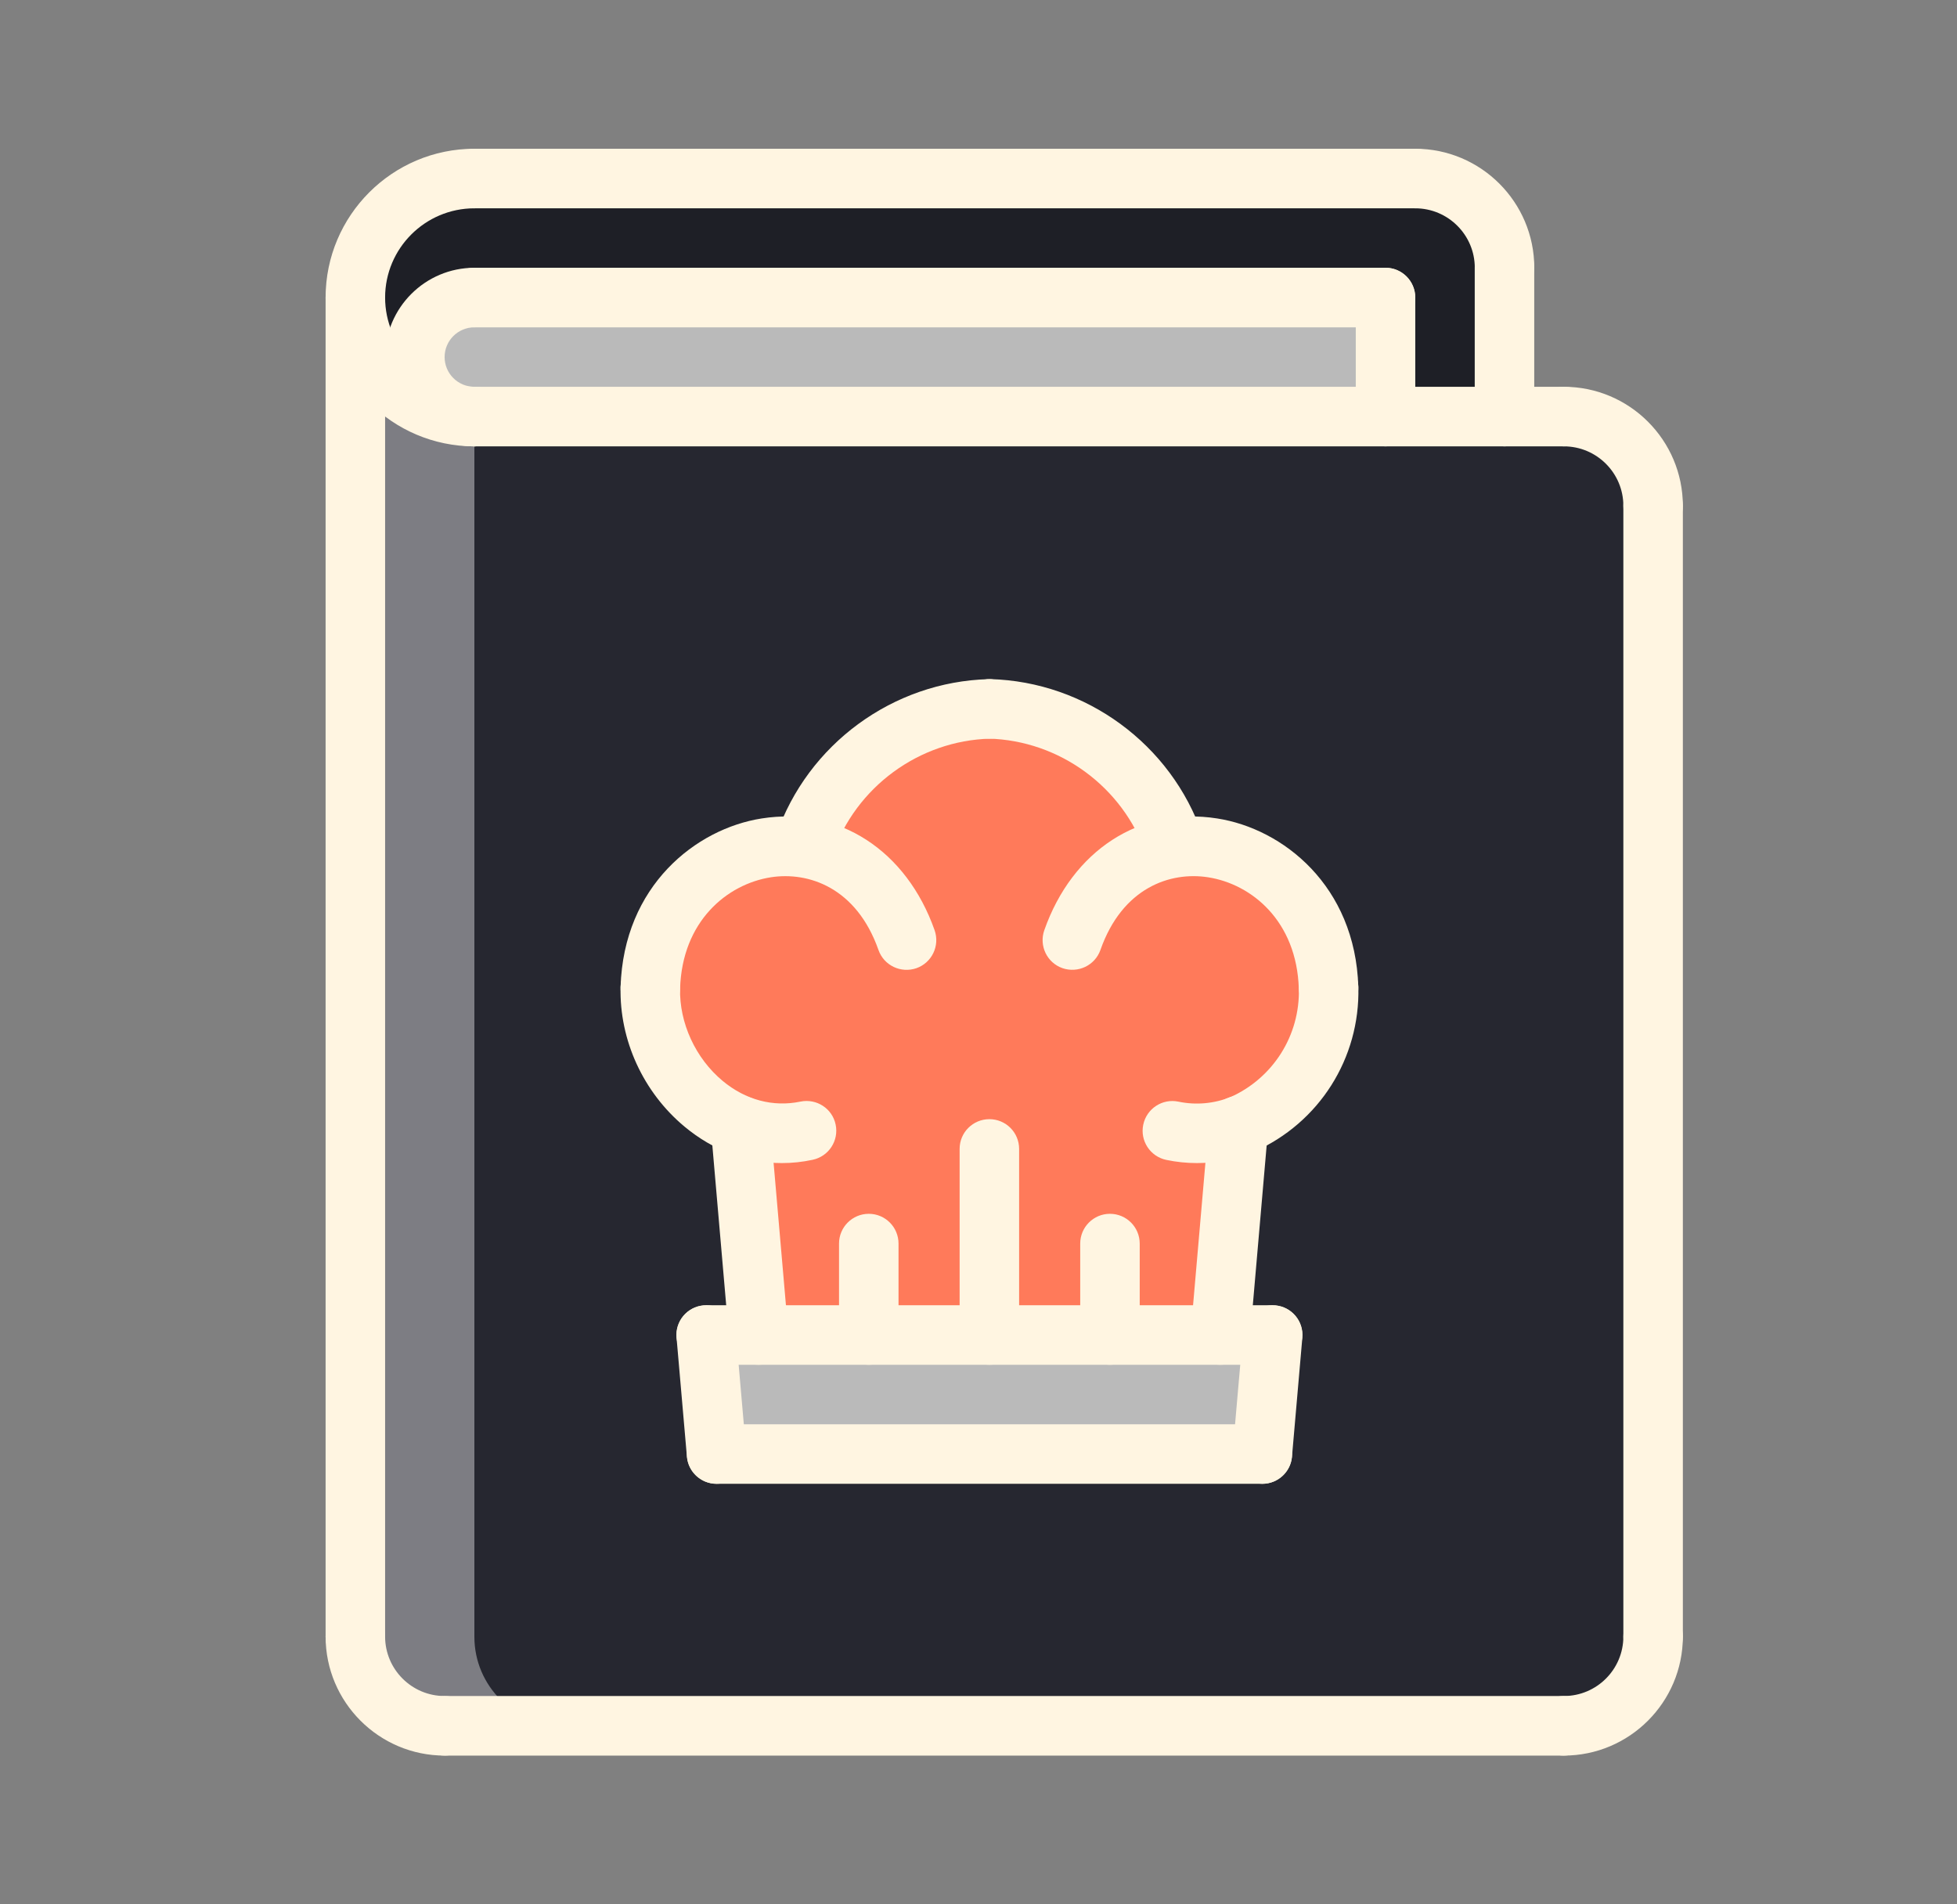<svg width="37" height="36" viewBox="0 0 37 36" fill="none" xmlns="http://www.w3.org/2000/svg">
<rect x="0" y="0" width="37" height="36" fill="#808080" stroke="none"/>
<path d="M24.062 25.239L23.865 27.489H13.548L13.352 25.239H14.342H16.428H18.707H20.985H23.072H24.062Z" fill="#BABABA"/>
<path d="M16.428 25.239H14.341L13.998 21.285V21.279C12.986 20.891 12.266 19.8 12.294 18.675C12.35 16.847 13.846 15.817 15.202 16.025L15.213 15.963C15.731 14.462 17.12 13.444 18.706 13.398C20.293 13.443 21.682 14.462 22.199 15.963L22.211 16.025C23.566 15.817 25.062 16.847 25.119 18.675C25.147 19.788 24.5 20.807 23.482 21.257C23.459 21.268 23.437 21.273 23.414 21.279V21.285L23.071 25.239H20.984H18.706H16.428Z" fill="#FF7A5A"/>
<path d="M31.255 9.562V30.938C31.255 31.871 30.501 32.625 29.567 32.625H8.406C7.473 32.625 6.719 31.871 6.719 30.938V5.625C6.719 6.829 7.664 7.813 8.856 7.869C8.896 7.875 8.929 7.875 8.969 7.875H26.192H28.442H29.567C30.501 7.875 31.255 8.629 31.255 9.562ZM23.481 21.257C24.499 20.807 25.146 19.789 25.118 18.675C25.062 16.847 23.566 15.818 22.21 16.026L22.199 15.964C21.681 14.462 20.292 13.444 18.706 13.399C17.119 13.444 15.73 14.462 15.213 15.964L15.201 16.026C13.846 15.818 12.349 16.847 12.293 18.675C12.265 19.8 12.985 20.891 13.998 21.279V21.285L14.341 25.239H13.351L13.547 27.489H23.864L24.061 25.239H23.071L23.414 21.285V21.279C23.436 21.274 23.459 21.268 23.481 21.257Z" fill="#262730"/>
<path d="M28.442 5.062V7.875H26.192V5.625H8.969C8.344 5.625 7.844 6.131 7.844 6.75C7.844 7.329 8.283 7.813 8.856 7.869C7.664 7.813 6.719 6.828 6.719 5.625C6.719 4.382 7.726 3.375 8.969 3.375H26.755C27.689 3.375 28.442 4.129 28.442 5.062Z" fill="#262730"/>
<path d="M26.192 5.625V7.875H8.969C8.929 7.875 8.896 7.875 8.856 7.869C8.283 7.813 7.844 7.329 7.844 6.75C7.844 6.131 8.344 5.625 8.969 5.625H26.192Z" fill="#BABABA"/>
<path opacity="0.2" d="M28.442 5.062V7.875H26.192V5.625H8.969C8.344 5.625 7.844 6.131 7.844 6.75C7.844 7.329 8.283 7.813 8.856 7.869C7.664 7.813 6.719 6.828 6.719 5.625C6.719 4.382 7.726 3.375 8.969 3.375H26.755C27.689 3.375 28.442 4.129 28.442 5.062Z" fill="black"/>
<path opacity="0.4" d="M10.656 32.625H8.406C7.473 32.625 6.719 31.871 6.719 30.938V5.625C6.719 6.829 7.664 7.813 8.856 7.869C8.896 7.875 8.929 7.875 8.969 7.875V30.943C8.969 31.871 9.728 32.625 10.656 32.625Z" fill="white"/>
<path d="M26.195 6.188H8.969C8.658 6.188 8.406 5.936 8.406 5.625C8.406 5.314 8.658 5.062 8.969 5.062H26.195C26.505 5.062 26.757 5.314 26.757 5.625C26.757 5.936 26.505 6.188 26.195 6.188Z" fill="#FFF5E1"/>
<path d="M8.969 8.438C8.038 8.438 7.281 7.68 7.281 6.75C7.281 5.82 8.038 5.062 8.969 5.062C9.279 5.062 9.531 5.314 9.531 5.625C9.531 5.936 9.279 6.188 8.969 6.188C8.659 6.188 8.406 6.439 8.406 6.75C8.406 7.061 8.659 7.312 8.969 7.312C9.279 7.312 9.531 7.564 9.531 7.875C9.531 8.186 9.279 8.438 8.969 8.438ZM31.255 10.125C30.945 10.125 30.692 9.874 30.692 9.562C30.692 8.942 30.188 8.438 29.567 8.438C29.257 8.438 29.005 8.186 29.005 7.875C29.005 7.564 29.257 7.312 29.567 7.312C30.808 7.312 31.817 8.322 31.817 9.562C31.817 9.874 31.566 10.125 31.255 10.125Z" fill="#FFF5E1"/>
<path d="M29.567 8.438H8.969C8.658 8.438 8.406 8.186 8.406 7.875C8.406 7.564 8.658 7.312 8.969 7.312H29.567C29.878 7.312 30.13 7.564 30.13 7.875C30.13 8.186 29.878 8.438 29.567 8.438Z" fill="#FFF5E1"/>
<path d="M26.195 8.438C25.885 8.438 25.633 8.186 25.633 7.875V5.625C25.633 5.314 25.885 5.062 26.195 5.062C26.506 5.062 26.758 5.314 26.758 5.625V7.875C26.758 8.186 26.506 8.438 26.195 8.438ZM28.445 5.625C28.135 5.625 27.883 5.374 27.883 5.062C27.883 4.442 27.378 3.938 26.758 3.938C26.447 3.938 26.195 3.686 26.195 3.375C26.195 3.064 26.447 2.812 26.758 2.812C27.999 2.812 29.008 3.822 29.008 5.062C29.008 5.374 28.756 5.625 28.445 5.625Z" fill="#FFF5E1"/>
<path d="M26.758 3.938H8.969C8.658 3.938 8.406 3.686 8.406 3.375C8.406 3.064 8.658 2.812 8.969 2.812H26.758C27.068 2.812 27.32 3.064 27.32 3.375C27.32 3.686 27.068 3.938 26.758 3.938Z" fill="#FFF5E1"/>
<path d="M8.969 8.438C7.418 8.438 6.156 7.176 6.156 5.625C6.156 4.074 7.418 2.812 8.969 2.812C9.279 2.812 9.531 3.064 9.531 3.375C9.531 3.686 9.279 3.938 8.969 3.938C8.038 3.938 7.281 4.695 7.281 5.625C7.281 6.555 8.038 7.312 8.969 7.312C9.279 7.312 9.531 7.564 9.531 7.875C9.531 8.186 9.279 8.438 8.969 8.438ZM29.567 33.188H8.406C8.096 33.188 7.844 32.936 7.844 32.625C7.844 32.314 8.096 32.062 8.406 32.062H29.567C29.878 32.062 30.13 32.314 30.13 32.625C30.13 32.936 29.878 33.188 29.567 33.188Z" fill="#FFF5E1"/>
<path d="M8.406 33.188C7.165 33.188 6.156 32.178 6.156 30.938C6.156 30.626 6.408 30.375 6.719 30.375C7.029 30.375 7.281 30.626 7.281 30.938C7.281 31.558 7.786 32.062 8.406 32.062C8.717 32.062 8.969 32.314 8.969 32.625C8.969 32.936 8.717 33.188 8.406 33.188ZM29.567 33.188C29.257 33.188 29.005 32.936 29.005 32.625C29.005 32.314 29.257 32.062 29.567 32.062C30.188 32.062 30.692 31.558 30.692 30.938C30.692 30.626 30.945 30.375 31.255 30.375C31.566 30.375 31.817 30.626 31.817 30.938C31.817 32.178 30.808 33.188 29.567 33.188Z" fill="#FFF5E1"/>
<path d="M6.719 31.5C6.408 31.5 6.156 31.249 6.156 30.938V5.625C6.156 5.314 6.408 5.062 6.719 5.062C7.029 5.062 7.281 5.314 7.281 5.625V30.938C7.281 31.249 7.029 31.5 6.719 31.5ZM28.445 8.438C28.134 8.438 27.882 8.186 27.882 7.875V5.062C27.882 4.751 28.134 4.5 28.445 4.5C28.755 4.5 29.007 4.751 29.007 5.062V7.875C29.007 8.186 28.755 8.438 28.445 8.438ZM31.255 31.5C30.945 31.5 30.692 31.249 30.692 30.938V9.562C30.692 9.251 30.945 9 31.255 9C31.566 9 31.817 9.251 31.817 9.562V30.938C31.817 31.249 31.566 31.5 31.255 31.5ZM13.546 28.05C13.258 28.05 13.012 27.829 12.987 27.537L12.791 25.287C12.764 24.977 12.993 24.704 13.303 24.677C13.614 24.649 13.885 24.879 13.912 25.189L14.108 27.439C14.135 27.749 13.906 28.021 13.596 28.048C13.579 28.05 13.562 28.05 13.546 28.05Z" fill="#FFF5E1"/>
<path d="M23.866 28.05H13.549C13.238 28.05 12.986 27.798 12.986 27.487C12.986 27.176 13.238 26.925 13.549 26.925H23.867C24.177 26.925 24.429 27.176 24.429 27.487C24.429 27.798 24.177 28.05 23.866 28.05Z" fill="#FFF5E1"/>
<path d="M23.867 28.05C23.851 28.05 23.835 28.049 23.818 28.047C23.509 28.02 23.279 27.748 23.306 27.438L23.502 25.188C23.529 24.879 23.8 24.649 24.111 24.677C24.421 24.704 24.65 24.976 24.623 25.286L24.427 27.536C24.402 27.829 24.156 28.05 23.867 28.05ZM14.343 25.8C14.055 25.8 13.809 25.579 13.783 25.286L13.44 21.332C13.413 21.022 13.642 20.75 13.951 20.723C14.262 20.691 14.534 20.925 14.561 21.234L14.904 25.188C14.931 25.498 14.703 25.77 14.393 25.797C14.376 25.799 14.359 25.8 14.343 25.8Z" fill="#FFF5E1"/>
<path d="M23.072 25.8C23.056 25.8 23.04 25.799 23.023 25.798C22.714 25.771 22.485 25.498 22.512 25.189L22.855 21.234C22.882 20.925 23.154 20.691 23.464 20.723C23.774 20.75 24.003 21.022 23.976 21.332L23.633 25.286C23.607 25.579 23.361 25.8 23.072 25.8ZM14.783 21.987C14.124 21.987 13.486 21.751 12.942 21.298C12.16 20.647 11.709 19.661 11.733 18.66C11.741 18.349 11.995 18.102 12.309 18.111C12.62 18.119 12.866 18.377 12.858 18.687C12.842 19.337 13.15 20.007 13.662 20.433C14.095 20.794 14.618 20.932 15.133 20.825C15.438 20.762 15.736 20.955 15.799 21.259C15.863 21.564 15.668 21.861 15.364 21.925C15.17 21.967 14.976 21.987 14.783 21.987Z" fill="#FFF5E1"/>
<path d="M23.483 21.82C23.267 21.82 23.061 21.695 22.968 21.485C22.842 21.201 22.971 20.869 23.255 20.744C24.068 20.383 24.579 19.576 24.557 18.688C24.549 18.377 24.795 18.119 25.106 18.112C25.428 18.102 25.674 18.35 25.682 18.661C25.715 20.006 24.942 21.227 23.71 21.772C23.637 21.805 23.559 21.82 23.483 21.82Z" fill="#FFF5E1"/>
<path d="M22.63 21.987C22.436 21.987 22.242 21.967 22.05 21.927C21.746 21.863 21.551 21.565 21.615 21.261C21.679 20.957 21.976 20.762 22.281 20.826C22.612 20.895 22.955 20.864 23.27 20.737C23.558 20.62 23.886 20.759 24.003 21.047C24.12 21.335 23.981 21.663 23.693 21.779C23.352 21.917 22.992 21.987 22.63 21.987ZM12.295 19.236C12.29 19.236 12.283 19.236 12.278 19.236C11.967 19.226 11.723 18.966 11.733 18.657C11.791 16.745 13.157 15.666 14.402 15.472C15.856 15.244 17.138 16.076 17.67 17.585C17.773 17.879 17.619 18.2 17.326 18.303C17.033 18.404 16.712 18.252 16.609 17.959C16.193 16.777 15.285 16.475 14.576 16.584C13.748 16.713 12.896 17.414 12.858 18.691C12.848 18.996 12.598 19.236 12.295 19.236ZM25.118 19.236C24.815 19.236 24.566 18.995 24.556 18.69C24.517 17.413 23.666 16.712 22.838 16.584C22.128 16.474 21.22 16.777 20.805 17.959C20.701 18.252 20.38 18.403 20.087 18.302C19.794 18.199 19.641 17.878 19.744 17.585C20.275 16.075 21.555 15.244 23.011 15.472C24.256 15.665 25.623 16.745 25.681 18.656C25.691 18.966 25.446 19.226 25.136 19.235C25.129 19.236 25.124 19.236 25.118 19.236Z" fill="#FFF5E1"/>
<path d="M15.211 16.526C15.15 16.526 15.088 16.516 15.027 16.495C14.734 16.393 14.578 16.073 14.679 15.78C15.27 14.07 16.882 12.887 18.691 12.839C18.993 12.833 19.26 13.076 19.268 13.386C19.276 13.697 19.031 13.956 18.72 13.964C17.378 14 16.181 14.877 15.742 16.148C15.662 16.38 15.444 16.526 15.211 16.526Z" fill="#FFF5E1"/>
<path d="M22.2 16.526C21.967 16.526 21.749 16.38 21.669 16.147C21.231 14.877 20.034 13.999 18.691 13.963C18.381 13.954 18.135 13.696 18.144 13.385C18.152 13.075 18.425 12.833 18.721 12.838C20.53 12.887 22.142 14.069 22.732 15.779C22.833 16.072 22.677 16.393 22.384 16.494C22.323 16.516 22.261 16.526 22.2 16.526ZM16.426 25.8C16.115 25.8 15.863 25.549 15.863 25.238V23.509C15.863 23.198 16.115 22.946 16.426 22.946C16.736 22.946 16.988 23.198 16.988 23.509V25.238C16.988 25.549 16.736 25.8 16.426 25.8ZM20.985 25.8C20.675 25.8 20.423 25.549 20.423 25.238V23.509C20.423 23.198 20.675 22.946 20.985 22.946C21.296 22.946 21.548 23.198 21.548 23.509V25.238C21.548 25.549 21.296 25.8 20.985 25.8ZM18.706 25.8C18.395 25.8 18.143 25.549 18.143 25.238V21.719C18.143 21.408 18.395 21.157 18.706 21.157C19.016 21.157 19.268 21.408 19.268 21.719V25.238C19.268 25.549 19.016 25.8 18.706 25.8Z" fill="#FFF5E1"/>
<path d="M24.06 25.8H13.352C13.041 25.8 12.789 25.548 12.789 25.237C12.789 24.926 13.041 24.675 13.352 24.675H24.06C24.371 24.675 24.623 24.926 24.623 25.237C24.623 25.548 24.371 25.8 24.06 25.8Z" fill="#FFF5E1"/>
</svg>
